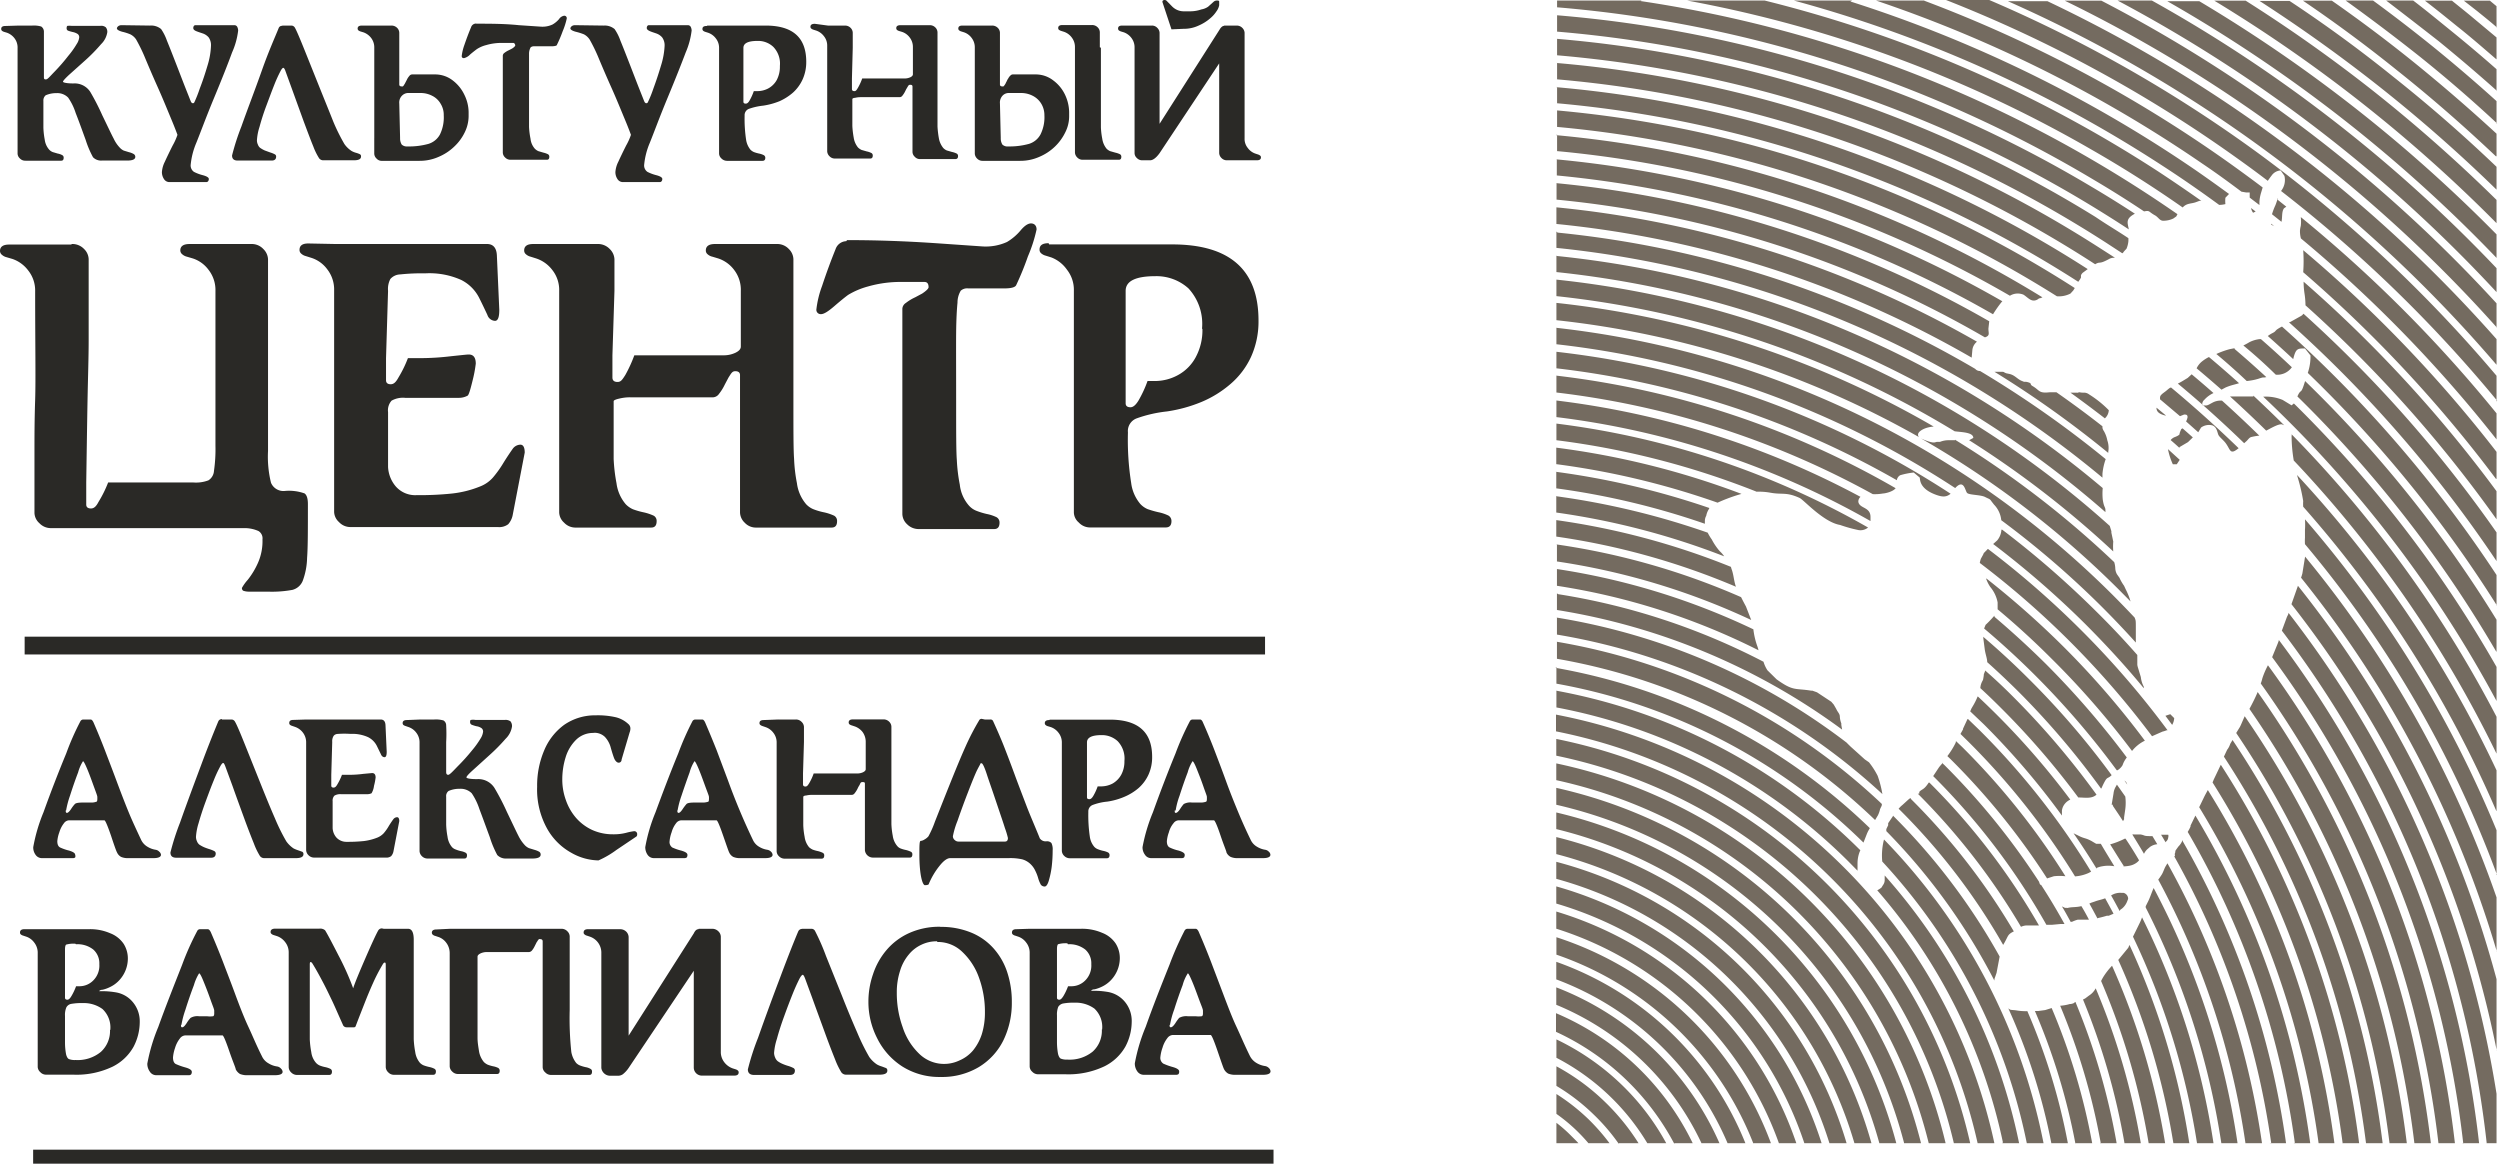 <svg width="275" height="128" fill="none" xmlns="http://www.w3.org/2000/svg"><path d="M7.925 26.84a1.777 1.777 0 011.323.549c.305.291.486.689.505 1.11v8.898c0 1.91-.074 4.041-.119 6.35-.044 2.31-.089 5.419-.148 9.327v2.428c0 .282.178.43.52.43s.58-.237.833-.726c.417-.677.77-1.39 1.055-2.132h9.397a3.85 3.85 0 001.636-.236 1.32 1.32 0 00.61-1.037c.132-.921.186-1.852.163-2.783V31.993a3.602 3.602 0 00-.759-2.31 3.48 3.48 0 00-1.74-1.258l-.653-.192a1.177 1.177 0 01-.506-.267.55.55 0 01-.208-.415c0-.473.342-.71 1.026-.71h6.824a1.732 1.732 0 011.279.548c.311.294.498.697.52 1.125V49.61a11.998 11.998 0 00.327 3.494 1.482 1.482 0 001.487.903 5.104 5.104 0 012.2.267c.253.177.372.577.372 1.17 0 2.812 0 4.781-.089 5.92a7.684 7.684 0 01-.476 2.518 1.674 1.674 0 01-1.145 1.006c-.887.162-1.79.226-2.69.193h-2.082a1.866 1.866 0 01-.64-.104.342.342 0 01-.133-.31c.18-.32.394-.617.64-.889a8.535 8.535 0 001.129-1.88 5.9 5.9 0 00.49-2.561.945.945 0 00-.43-.918 3.762 3.762 0 00-1.621-.326H5.635a1.731 1.731 0 01-1.308-.548 1.57 1.57 0 01-.536-1.11v-6.78c0-1.525 0-3.406.075-5.656.074-2.25 0-6.247 0-11.947a3.528 3.528 0 00-.759-2.295 3.641 3.641 0 00-1.74-1.273l-.653-.192a1.177 1.177 0 01-.506-.267.548.548 0 01-.208-.414c0-.474.342-.71 1.011-.71h6.795l.119-.06zm28.933 0h16.711c.67 0 1.041.415 1.086 1.23l.267 6.01c0 .815-.148 1.214-.475 1.214a.924.924 0 01-.833-.651c-.208-.444-.505-1.08-.907-1.88a4.45 4.45 0 00-1.977-1.97 8.52 8.52 0 00-3.94-.725 22.946 22.946 0 00-2.78.119 1.49 1.49 0 00-1.071.503 2.359 2.359 0 00-.253 1.303l-.223 7.402v2.428c0 .296.178.444.52.444s.58-.252.848-.74c.411-.678.76-1.391 1.04-2.132h1.398a28.485 28.485 0 003.316-.207c1.13-.119 1.799-.193 1.977-.193.52 0 .773.34.773 1.007a14.13 14.13 0 01-.356 1.88c-.253 1.051-.432 1.6-.55 1.644a1.97 1.97 0 01-.997.236H44.56a2.536 2.536 0 00-1.486.311 1.583 1.583 0 00-.387 1.259v6.04c.04.777.332 1.52.833 2.117a2.839 2.839 0 002.304.977 34.715 34.715 0 003.896-.178 11.549 11.549 0 003.107-.784 3.628 3.628 0 001.398-.977c.443-.523.841-1.083 1.19-1.673.415-.666.742-1.14.98-1.48a1.068 1.068 0 01.848-.46c.312 0 .476.296.476.874l-1.309 6.795c-.063.4-.238.775-.505 1.08a1.626 1.626 0 01-1.145.312H38.583a1.7 1.7 0 01-1.294-.548 1.57 1.57 0 01-.535-1.11V31.933a3.602 3.602 0 00-.758-2.31 3.479 3.479 0 00-1.74-1.258l-.61-.193a1.177 1.177 0 01-.505-.266.519.519 0 01-.194-.415c0-.474.313-.71.967-.71l2.944.059zm24.948 0h3.94a1.777 1.777 0 011.324.549c.311.294.498.697.52 1.125v3.479l-.223 7.091v2.443c0 .326.193.488.565.488.372 0 .52-.251.847-.755.39-.698.722-1.425.997-2.176h9.842c.442.002.879-.094 1.279-.281.401-.193.594-.415.594-.681v-6.13a3.587 3.587 0 00-.743-2.309 3.583 3.583 0 00-1.754-1.258l-.64-.192a1.147 1.147 0 01-.52-.267.52.52 0 01-.193-.415c0-.473.342-.71 1.01-.71h6.825a1.733 1.733 0 011.294.548c.305.291.486.689.505 1.11v15.634c0 3.242 0 5.359.075 6.35.034.896.139 1.787.312 2.665a4.43 4.43 0 001.01 2.31c.228.245.507.438.819.563.38.147.773.261 1.174.34.38.083.748.208 1.1.37a.653.653 0 01.313.592c0 .474-.194.71-.595.71H83.2a1.67 1.67 0 01-1.278-.532 1.613 1.613 0 01-.52-1.125V41.26c0-.28-.18-.429-.521-.429-.342 0-.446.237-.744.696 0 0-.163.31-.4.755a5.27 5.27 0 01-.64 1.036.861.861 0 01-.625.385H69.33a5.025 5.025 0 00-1.233.148c-.402.089-.595.193-.595.282v6.35c.04.895.144 1.786.312 2.665a4.433 4.433 0 001.011 2.31c.227.239.5.43.803.563.387.143.785.257 1.19.34.378.083.747.208 1.1.37a.653.653 0 01.312.592c0 .474-.194.71-.595.71h-8.296a1.7 1.7 0 01-1.294-.547 1.57 1.57 0 01-.535-1.11V31.993a3.528 3.528 0 00-.758-2.295 3.657 3.657 0 00-1.784-1.273l-.61-.192a1.177 1.177 0 01-.506-.267.52.52 0 01-.193-.415c0-.473.327-.71.996-.71h3.152zm31.372-.428c3.181 0 6.438.113 9.768.34l5.115.355a5.672 5.672 0 002.706-.488 5.819 5.819 0 001.486-1.259c.432-.518.818-.784 1.16-.784.342 0 .61.222.61.666a16.124 16.124 0 01-.952 2.96 32.039 32.039 0 01-1.279 3.14c-.104.266-.564.384-1.353.384h-3.925a1.057 1.057 0 00-.832.252c-.237.399-.36.854-.357 1.318-.074.725-.134 1.82-.149 3.286-.015 1.466 0 4.042 0 7.713 0 3.242 0 5.345.075 6.307.042.91.151 1.815.327 2.71.09.854.443 1.661 1.011 2.309.22.246.495.439.803.562.376.148.764.267 1.159.356a4.39 4.39 0 011.071.355.666.666 0 01.327.592c0 .474-.193.71-.58.71h-8.281a1.775 1.775 0 01-1.309-.532 1.584 1.584 0 01-.52-1.125V33.947a.812.812 0 01.386-.622 5.208 5.208 0 011.026-.622l.773-.414c.461-.311.699-.548.699-.696 0-.385-.149-.577-.446-.577h-2.394a12.98 12.98 0 00-3.85.503 8.449 8.449 0 00-2.156.918c-.387.281-.907.71-1.561 1.273-.655.563-1.115.844-1.413.844a.478.478 0 01-.5-.322.473.473 0 01-.02-.211c.104-.876.313-1.736.624-2.561a66.3 66.3 0 011.487-4.057 1.288 1.288 0 011.175-.873l.089-.119zm22.227.473h13.53c6.334 0 9.501 2.788 9.501 8.365a9.425 9.425 0 01-.833 4.027 8.742 8.742 0 01-2.245 2.96 11.889 11.889 0 01-3.211 1.984c-1.211.499-2.48.847-3.777 1.037-1.131.12-2.244.373-3.315.755a1.483 1.483 0 00-.982 1.554 30.328 30.328 0 00.357 5.567 4.43 4.43 0 001.011 2.31c.225.241.499.433.803.562.39.136.787.25 1.19.34.381.077.75.2 1.1.37a.692.692 0 01.327.607c0 .46-.208.696-.625.696h-8.281a1.687 1.687 0 01-1.294-.548 1.49 1.49 0 01-.535-1.11V31.963a3.583 3.583 0 00-.758-2.294 3.74 3.74 0 00-1.71-1.348l-.609-.192a1.238 1.238 0 01-.506-.252.511.511 0 01-.193-.43c0-.473.327-.695.996-.695l.059.133zm16.816 9.283a5.742 5.742 0 00-1.487-4.441 5.245 5.245 0 00-3.627-1.348c-2.186 0-3.286.533-3.286 1.614v12.362c0 .296.178.444.535.444.282 0 .565-.237.862-.71.403-.694.742-1.422 1.011-2.177h.744a5.298 5.298 0 002.602-.652 4.835 4.835 0 001.947-1.954 6.244 6.244 0 00.744-3.138h-.045zM2.066 2.813h1.487c.33-.023.662.012.98.104a.682.682 0 01.298.547V8.44c0 .192 0 .296.208.296.209 0 .417-.296.997-.888A20.47 20.47 0 007.522 6.13c.338-.398.642-.824.907-1.273.15-.216.247-.465.283-.725a.428.428 0 00-.179-.4 1.58 1.58 0 00-.52-.207 4.22 4.22 0 01-.52-.148.267.267 0 01-.164-.267c0-.148.03-.237.09-.266.148-.015.297-.015.445 0h3.182a.776.776 0 01.595.163.782.782 0 01.163.533 2.32 2.32 0 01-.684 1.317c-.54.63-1.12 1.223-1.74 1.777L7.613 8.217c-.446.414-.684.68-.684.77 0 .088.386.192 1.144.192a2.044 2.044 0 011.859.933c.489.833.93 1.693 1.323 2.576.625 1.288 1.026 2.146 1.25 2.56.177.384.418.734.713 1.037.115.118.251.213.401.282l.58.177c.183.042.359.112.52.207a.357.357 0 01.164.296c0 .282-.297.415-.907.415h-2.78a1.224 1.224 0 01-.967-.37 10.58 10.58 0 01-.803-1.895c-.401-1.096-.758-2.102-1.1-2.961a6.252 6.252 0 00-.832-1.703 1.666 1.666 0 00-1.294-.488 2.865 2.865 0 00-1.174.237.74.74 0 00-.253.622v2.96a8.9 8.9 0 00.148 1.303c.05.406.22.788.491 1.096.108.116.24.207.387.266l.55.163c.177.03.348.09.505.178a.297.297 0 01.149.281c0 .222-.09.326-.268.326h-3.94a.792.792 0 01-.61-.252.74.74 0 01-.252-.533V5.3a1.668 1.668 0 00-.342-1.095 1.813 1.813 0 00-.833-.607l-.297-.09a.715.715 0 01-.238-.118.267.267 0 01-.09-.207c0-.222.15-.326.477-.326l1.457-.044zm14.437 0a1.7 1.7 0 011.219.385c.27.394.484.822.64 1.273.311.755.668 1.673 1.1 2.783.43 1.11.773 2.014 1.07 2.754.297.74.446 1.14.49 1.214.045.074.12.133.179.133.06 0 .134 0 .193-.133.22-.483.414-.977.58-1.48.312-.8.595-1.659.862-2.562a8.39 8.39 0 00.372-2.131 1.475 1.475 0 00-.253-.933 1.487 1.487 0 00-.669-.444c-.267-.09-.505-.163-.713-.252-.209-.089-.313-.192-.313-.34 0-.148.075-.311.238-.311h4.282a.358.358 0 01.313.177c.065.129.101.27.104.415a8.264 8.264 0 01-.67 2.413c-.43 1.184-1.085 2.842-1.977 4.99-.892 2.146-1.487 3.79-1.948 4.929a8.208 8.208 0 00-.624 2.398.857.857 0 00.357.815c.316.161.65.285.996.37.416.118.64.251.64.414 0 .163-.09.34-.268.34h-4.06a.701.701 0 01-.609-.34 1.373 1.373 0 01-.223-.77 2.95 2.95 0 01.312-1.11c.223-.488.506-1.08.863-1.791.216-.377.395-.774.535-1.185 0 0-.223-.636-.67-1.702-.445-1.066-.921-2.25-1.486-3.509a134.12 134.12 0 01-1.487-3.45 18.526 18.526 0 00-.907-1.835c-.16-.24-.38-.435-.64-.563a5.578 5.578 0 00-.876-.28c-.387-.105-.595-.238-.595-.371s.178-.355.506-.355l3.137.044zm14.54 0h1.041a.462.462 0 01.357.237c.164.281.52 1.11 1.085 2.517l1.65 4.115c.536 1.333 1.042 2.576 1.488 3.701a20.88 20.88 0 001.219 2.458c.207.298.47.554.773.755.153.091.318.161.49.207.154.041.303.096.447.163a.252.252 0 01.119.252c0 .281-.253.414-.788.414h-3.405a.566.566 0 01-.416-.222 6.916 6.916 0 01-.64-1.302c-.282-.681-.624-1.6-1.056-2.754l-1.233-3.405-.759-2.088c-.089-.266-.178-.4-.252-.4-.075 0-.194.134-.328.4-.249.482-.472.976-.669 1.48-.267.667-.565 1.481-.877 2.31a25.246 25.246 0 00-.743 2.31c-.158.48-.253.977-.283 1.48 0 .159.036.316.104.46a.83.83 0 00.238.355c.164.115.338.214.52.296l.61.222c.175.051.345.12.506.207a.267.267 0 01.134.237c0 .296-.164.444-.491.444h-3.732c-.416 0-.625-.178-.625-.563a25.788 25.788 0 011.026-3.183c.684-1.939 1.487-3.997 2.26-6.188.774-2.19 1.487-3.745 1.844-4.648a.385.385 0 01.387-.237v-.03zM41.17 15.205v-9.95a1.697 1.697 0 00-.357-1.095 1.843 1.843 0 00-.848-.607l-.297-.089a.893.893 0 01-.238-.118.266.266 0 01-.09-.207c0-.222.164-.326.477-.326h3.226a.866.866 0 01.64.252c.145.14.23.331.237.533v5.7c0 .133.09.207.253.207.044.011.09.011.134 0a.355.355 0 00.119-.134l.104-.162.223-.43c.068-.15.158-.29.267-.414a.4.4 0 01.298-.178h2.498a3.16 3.16 0 011.992.666 4.283 4.283 0 011.293 1.614c.282.577.434 1.209.447 1.85v.504a4.101 4.101 0 01-.417 1.717 5.303 5.303 0 01-1.16 1.584 5.625 5.625 0 01-1.74 1.14c-.66.29-1.374.436-2.095.43H42.03a.746.746 0 01-.61-.252.755.755 0 01-.252-.533v-1.703zm3.687-4.975a.969.969 0 00-.61.267 1.066 1.066 0 00-.327.888l.09 3.805c-.011.249.05.496.178.71a.802.802 0 00.624.208 7.954 7.954 0 002.32-.282 2.154 2.154 0 001.264-1.036 4.277 4.277 0 00.416-2.102 2.302 2.302 0 00-.342-1.274 2.181 2.181 0 00-.922-.873 2.746 2.746 0 00-1.308-.31h-1.383zm7.553-7.624c1.487 0 3.063 0 4.654.163l2.423.163c.445.033.89-.049 1.294-.237a2.73 2.73 0 00.713-.593.831.831 0 01.55-.37.269.269 0 01.29.188c.013.04.015.082.008.123a7.701 7.701 0 01-.446 1.392c-.18.505-.39.999-.625 1.48 0 .119-.253.178-.64.178h-1.873a.552.552 0 00-.386.118 1.476 1.476 0 00-.178.637v8.112c.021.439.076.874.163 1.304.041.405.207.788.476 1.095.111.112.242.202.386.267l.55.162c.176.038.346.098.506.178a.296.296 0 01.149.281c0 .223-.09.326-.268.326h-3.97a.805.805 0 01-.624-.252.755.755 0 01-.253-.533V6.115a.398.398 0 01.178-.297c.151-.118.316-.217.491-.296l.372-.192c.223-.148.327-.267.327-.34 0-.075-.074-.267-.208-.267h-1.16a5.972 5.972 0 00-1.829.237c-.364.09-.71.24-1.026.444-.178.133-.43.326-.743.592-.18.195-.412.333-.669.4-.163 0-.253-.074-.253-.237.052-.42.152-.832.298-1.229.208-.607.446-1.258.728-1.924a.578.578 0 01.55-.415l.045.015zm13.976.207a1.7 1.7 0 011.219.385c.27.394.484.822.64 1.273.311.755.668 1.673 1.1 2.783.43 1.11.773 2.014 1.07 2.754.297.74.446 1.14.49 1.214.045.074.12.133.18.133.058 0 .133 0 .192-.133.229-.48.427-.975.595-1.48.297-.8.58-1.659.848-2.562a8.538 8.538 0 00.386-2.131 1.476 1.476 0 00-.267-.933 1.487 1.487 0 00-.67-.444c-.252-.09-.505-.163-.698-.252-.194-.089-.328-.192-.328-.34 0-.148.075-.311.238-.311h4.282a.358.358 0 01.313.177.95.95 0 01.104.415c-.1.832-.32 1.645-.654 2.413-.447 1.184-1.1 2.842-1.993 4.99-.892 2.146-1.487 3.79-1.948 4.929a8.205 8.205 0 00-.624 2.398.856.856 0 00.357.815c.316.161.65.285.996.37.431.118.64.251.64.414 0 .163-.09.34-.268.34h-4.06a.702.702 0 01-.609-.34 1.373 1.373 0 01-.223-.77 2.95 2.95 0 01.312-1.11c.223-.488.506-1.08.863-1.791.216-.377.395-.774.535-1.185 0 0-.223-.636-.67-1.702-.445-1.066-.92-2.25-1.486-3.509a134.12 134.12 0 01-1.487-3.45c-.268-.627-.57-1.24-.907-1.835a1.722 1.722 0 00-.624-.563 6.485 6.485 0 00-.892-.28c-.387-.105-.595-.238-.595-.371s.178-.355.506-.355l3.137.044zm11.418 0h6.423c2.974 0 4.46 1.318 4.46 3.982a4.617 4.617 0 01-.386 1.91 4.44 4.44 0 01-1.07 1.48 5.95 5.95 0 01-1.487.948 7.845 7.845 0 01-1.8.489 6.8 6.8 0 00-1.575.355.742.742 0 00-.461.74c-.022.887.033 1.773.163 2.65.057.401.222.78.476 1.096a1.2 1.2 0 00.387.266c.184.069.373.123.565.163a2 2 0 01.52.178.326.326 0 01.164.296c0 .207-.104.326-.298.326h-3.91a.866.866 0 01-.624-.267.757.757 0 01-.253-.533V5.3a1.653 1.653 0 00-.372-1.095 1.769 1.769 0 00-.847-.607l-.283-.09a.716.716 0 01-.238-.118.25.25 0 01-.089-.207c0-.222.149-.326.476-.326l.06-.044zm7.984 4.441a2.653 2.653 0 00-.728-2.102 2.43 2.43 0 00-1.725-.651c-1.04 0-1.56.251-1.56.77v5.921c0 .134.088.208.252.208.163 0 .282-.104.416-.326a5.88 5.88 0 00.476-1.051h.357a2.55 2.55 0 001.234-.296c.395-.216.72-.54.936-.933a3.12 3.12 0 00.343-1.48v-.06zm5.279-4.44h1.873a.85.85 0 01.625.25c.145.141.23.332.237.534v1.658l-.089 3.375v1.155c0 .163.09.237.268.237.178 0 .238-.119.386-.355.19-.33.35-.677.476-1.037h4.683c.21 0 .419-.046.61-.133.193-.089.283-.207.283-.326v-2.96a1.701 1.701 0 00-.357-1.096 1.74 1.74 0 00-.833-.607l-.297-.089a.804.804 0 01-.253-.118.266.266 0 01-.09-.208c0-.222.164-.325.477-.325h3.211a.856.856 0 01.61.251c.145.141.23.332.238.533v10.363c.023.428.072.853.148 1.274.065.401.235.779.491 1.095.11.113.241.204.387.267l.565.163c.18.037.354.097.52.177.049.028.089.07.115.12.027.05.038.105.034.162 0 .221-.105.325-.298.325h-3.851a.747.747 0 01-.609-.252.75.75 0 01-.253-.532V9.533c0-.148-.074-.207-.253-.207-.178 0-.208.104-.342.326-.134.222-.089.148-.193.355-.084.18-.188.349-.312.503a.384.384 0 01-.298.178h-4.341a2.6 2.6 0 00-.58.074c-.193 0-.297.089-.297.133v2.961c.022.427.072.853.148 1.273.057.402.221.78.476 1.096.114.109.245.199.387.267l.565.162c.18.036.356.095.52.178a.297.297 0 01.149.281c0 .222-.09.326-.283.326h-3.85a.807.807 0 01-.625-.252.813.813 0 01-.253-.533V5.062a1.639 1.639 0 00-.371-1.095 1.769 1.769 0 00-.848-.607l-.282-.089a.716.716 0 01-.238-.118.238.238 0 01-.104-.208c0-.222.163-.325.49-.325l1.428.192zM121.1 5.256v8.734c.015.428.065.854.149 1.274.056.4.221.78.475 1.095.112.112.243.202.387.267l.565.162c.18.038.355.098.52.178a.295.295 0 01.149.281c0 .223-.089.326-.282.326h-3.94a.8.8 0 01-.625-.252.816.816 0 01-.253-.533V5.197a1.714 1.714 0 00-.371-1.096 1.769 1.769 0 00-.848-.607l-.282-.089a.987.987 0 01-.253-.118.26.26 0 01-.089-.207c0-.222.163-.326.476-.326h3.241a.847.847 0 01.624.252c.145.14.23.331.238.533v1.658l.119.059zm-13.872 9.948V5.256a1.696 1.696 0 00-.357-1.096 1.734 1.734 0 00-.832-.607l-.283-.089a.602.602 0 01-.238-.118.24.24 0 01-.104-.207c0-.222.149-.326.461-.326h3.241a.864.864 0 01.64.252c.145.14.23.331.238.533v5.7c0 .133.089.207.252.207a.27.27 0 00.134 0l.119-.134.104-.162a2.22 2.22 0 01.134-.267c.046-.115.105-.225.178-.326.06-.117.14-.222.238-.31a.36.36 0 01.238-.119h2.498a3.134 3.134 0 011.978.666c.565.42 1.015.975 1.308 1.614.27.58.417 1.21.431 1.85v.504a3.884 3.884 0 01-.416 1.717 5.518 5.518 0 01-1.145 1.584 5.634 5.634 0 01-1.74 1.14c-.66.29-1.375.436-2.096.43h-4.104a.808.808 0 01-.624-.252.816.816 0 01-.253-.533v-1.703zm3.687-4.974a.936.936 0 00-.609.267 1.112 1.112 0 00-.312.888l.089 3.805c-.011.249.051.496.178.71a.788.788 0 00.625.208 7.98 7.98 0 002.304-.282 2.153 2.153 0 001.264-1.036c.322-.653.47-1.376.431-2.102a2.428 2.428 0 00-.342-1.274 2.314 2.314 0 00-.936-.873 2.779 2.779 0 00-1.324-.31h-1.368zm17.946-7.002L127.88.267a.282.282 0 010-.163.265.265 0 01.223-.104.313.313 0 01.253.119l.579.592a1.795 1.795 0 001.353.533h.699a3.705 3.705 0 001.16-.207c.266-.044.52-.145.743-.297l.61-.547a.55.55 0 01.327-.134c.193 0 .283 0 .283.134v.385a1.631 1.631 0 01-.298.666 3.375 3.375 0 01-.669.755c-.377.33-.803.6-1.264.8a3.819 3.819 0 01-1.68.37l-1.338.059zm5.769-.415h1.398a.85.85 0 01.624.252c.148.14.238.33.253.533v11.607c-.02.391.107.776.357 1.08.203.281.489.493.817.607l.313.104c.08.027.155.067.223.118a.245.245 0 01.089.192c0 .223-.149.326-.461.326h-3.256a.806.806 0 01-.625-.251.81.81 0 01-.252-.533V6.973l-6.557 9.875c-.387.533-.744.784-1.041.784h-.847a.793.793 0 01-.61-.251.728.728 0 01-.253-.533V5.256a1.696 1.696 0 00-.357-1.096 1.812 1.812 0 00-.832-.607l-.298-.089a.908.908 0 01-.238-.118.262.262 0 01-.067-.094.261.261 0 01-.022-.113c0-.222.149-.326.461-.326h3.241a.792.792 0 01.61.252c.148.14.238.33.253.533V13.62l6.601-10.363c.164-.281.342-.414.506-.414l-.03-.03zm-5.412 86.34c0 .178 0 .266.119.266.118 0 .282-.133.475-.429.118-.193.253-.377.402-.548.277-.148.595-.205.907-.162h.892c.201.01.402-.014.594-.075.105 0 .149-.118.149-.266a2.924 2.924 0 000-.296c0-.104-.163-.489-.401-1.184-.238-.696-.491-1.318-.714-1.88-.223-.563-.387-.844-.461-.844-.24.38-.42.794-.535 1.228-.312.815-.61 1.673-.892 2.562a8.419 8.419 0 00-.431 1.628h-.104zm1.903-10.008h.892c.104 0 .223.104.312.326a62.37 62.37 0 011.264 3.05c.297.784.728 1.894 1.249 3.33.52 1.437.996 2.591 1.368 3.494a56.72 56.72 0 001.382 3.065c.151.312.395.57.699.74.273.167.576.277.892.326a.687.687 0 01.402.222.458.458 0 01.163.326c0 .236-.268.37-.803.37h-2.78a1.836 1.836 0 01-.788-.134 1.054 1.054 0 01-.461-.488c0-.133-.282-.755-.654-1.865-.372-1.11-.625-1.673-.729-1.673h-3.851a.727.727 0 00-.594.325 2.54 2.54 0 00-.506.992 3.728 3.728 0 00-.223.977c0 .356.104.593.312.696.314.15.643.264.982.34.446.134.669.282.669.46a.476.476 0 01-.075.296.416.416 0 01-.267.074h-3.345a.802.802 0 01-.684-.37 1.356 1.356 0 01-.268-.844c.246-1.315.63-2.6 1.145-3.835a159.731 159.731 0 012.483-6.47 29.876 29.876 0 011.591-3.567.35.35 0 01.282-.163h-.059zm-7.434 4.56a2.76 2.76 0 00-.744-2.176 2.548 2.548 0 00-1.769-.667c-1.071 0-1.606.267-1.606.8v6.04c0 .148.089.207.253.207s.282-.103.431-.34a5.98 5.98 0 00.491-1.066h.357a2.72 2.72 0 001.278-.31c.401-.228.73-.56.952-.963.243-.456.365-.965.357-1.48v-.045zm-8.207-4.545h6.601c3.107 0 4.654 1.362 4.654 4.086a4.621 4.621 0 01-.402 1.969 4.439 4.439 0 01-1.1 1.48 5.956 5.956 0 01-1.576.963c-.59.25-1.209.424-1.844.518a6.246 6.246 0 00-1.62.37.754.754 0 00-.476.755 16.33 16.33 0 00.163 2.724c.052.414.223.805.491 1.125.111.119.249.21.402.267.187.076.381.135.579.177.186.036.366.096.536.178.051.03.094.073.123.125a.319.319 0 01.04.171c0 .222-.104.34-.297.34h-4.059a.868.868 0 01-.639-.266.812.812 0 01-.253-.548V81.721a1.712 1.712 0 00-.372-1.125 1.812 1.812 0 00-.862-.622l-.298-.089a.575.575 0 01-.252-.133.26.26 0 01-.07-.093.263.263 0 01-.02-.114c0-.222.164-.34.491-.34l.06-.045zm-10.051 13.413h5.114c.223 0 .327-.133.327-.4a9.072 9.072 0 00-.327-1.08c-.208-.667-.416-1.259-.594-1.792l-.714-2.117c-.307-.888-.515-1.495-.624-1.821-.298-.948-.521-1.406-.64-1.406s-.104 0-.148.103c-.045.104-.164.296-.342.652-.179.355-.58 1.332-1.011 2.457a86.548 86.548 0 00-1.145 3.124 9.124 9.124 0 00-.506 1.688.535.535 0 00.208.429.583.583 0 00.402.163zm2.899-13.428h.61a.298.298 0 01.297.163c.446.977.847 1.895 1.175 2.724.327.829.728 1.88 1.174 3.094.446 1.214.892 2.369 1.309 3.464.416 1.096.951 2.295 1.486 3.627a.774.774 0 00.729.326.659.659 0 01.55.193c.113.25.159.526.134.8.001.603-.034 1.206-.104 1.805a9.812 9.812 0 01-.327 1.555c-.129.414-.278.621-.446.621a.535.535 0 01-.417-.192 3.43 3.43 0 01-.282-.666 4.469 4.469 0 00-.327-.859 2.375 2.375 0 00-.506-.725 2.17 2.17 0 00-.937-.548 5.965 5.965 0 00-1.486-.133h-6.438c-.337 0-.739.296-1.204.888a8.238 8.238 0 00-1.145 1.94c0 .088-.164.148-.431.148-.268 0-.61-1.126-.61-3.39 0-.933 0-1.481.149-1.481a.898.898 0 00.401-.148c.169-.09.32-.211.446-.356.281-.518.52-1.057.714-1.613.401-1.007.922-2.34 1.576-3.968.654-1.628 1.234-3.05 1.784-4.278.438-.986.935-1.945 1.487-2.872a.31.31 0 01.282-.193l.357.074zm-22.718 0h1.933a.85.85 0 01.639.267c.151.143.242.34.253.547v1.659l-.104 3.464v1.199c0 .148.089.237.267.237.179 0 .268-.133.416-.37.199-.339.363-.696.491-1.066h4.817c.21-.001.418-.047.61-.133.208-.104.297-.208.297-.341v-2.96a1.83 1.83 0 00-.356-1.14 1.89 1.89 0 00-.863-.608l-.312-.104a.804.804 0 01-.253-.118.267.267 0 01-.09-.207c0-.237.164-.34.492-.34h3.345a.866.866 0 01.624.266c.145.14.23.331.238.533v10.703c.015.438.065.874.149 1.303.054.42.23.817.505 1.14a.907.907 0 00.387.267c.188.07.382.124.58.162.184.047.364.111.535.193.049.028.089.07.116.119.026.05.037.106.033.162 0 .237-.089.356-.283.356h-4.059a.894.894 0 01-.877-.815v-7.269c0-.148 0-.222-.253-.222-.252 0-.223.119-.356.356a2.452 2.452 0 00-.194.355 2.63 2.63 0 01-.327.518.4.4 0 01-.297.178h-4.46c-.201.002-.4.027-.595.074-.194 0-.298.088-.298.148v3.094c.014.437.064.873.149 1.303.052.418.222.813.49 1.14.12.108.255.198.402.266.189.07.383.124.58.163.184.046.364.11.535.192a.296.296 0 01.149.282c0 .237-.09.355-.297.355h-4.045a.865.865 0 01-.639-.267.77.77 0 01-.253-.547V81.72a1.712 1.712 0 00-.371-1.125 1.784 1.784 0 00-.878-.622l-.297-.103a.716.716 0 01-.238-.119.237.237 0 01-.104-.207c0-.237.164-.34.49-.34l1.577-.06zM74.503 89.153c0 .178.045.266.134.266.12 0 .268-.133.461-.429.127-.191.266-.374.416-.548.12-.118.417-.162.892-.162h.833a1.8 1.8 0 00.61-.075c.089 0 .133-.088.133-.266.01-.098.01-.198 0-.296 0-.104-.163-.489-.416-1.184-.253-.696-.476-1.318-.713-1.88-.238-.563-.387-.844-.462-.844-.24.38-.42.794-.535 1.228a101.09 101.09 0 00-.892 2.562 9.939 9.939 0 00-.43 1.628h-.03zm1.903-10.008h.833c.119 0 .223.104.327.326a117.96 117.96 0 011.264 3.05l1.249 3.33a71.5 71.5 0 002.75 6.559c.146.311.385.57.684.74.273.167.576.277.892.326a.759.759 0 01.417.222c.092.085.15.201.163.326 0 .236-.267.37-.817.37H81.46a1.864 1.864 0 01-.802-.134 1.038 1.038 0 01-.446-.488c-.075-.133-.283-.755-.67-1.865-.386-1.11-.624-1.673-.728-1.673h-3.836a.746.746 0 00-.61.325 2.777 2.777 0 00-.49.992 3.732 3.732 0 00-.223.977.723.723 0 00.297.696c.316.144.644.259.981.34.461.134.684.282.684.46a.472.472 0 01-.074.296.448.448 0 01-.267.074h-3.36a.836.836 0 01-.685-.37 1.476 1.476 0 01-.252-.844c.237-1.315.616-2.6 1.13-3.835.773-2.102 1.59-4.263 2.497-6.47a31.56 31.56 0 011.576-3.567.386.386 0 01.283-.163h-.06zm-11.091 1.48a2.657 2.657 0 00-1.933.74 4.557 4.557 0 00-1.16 1.925 8.233 8.233 0 00-.371 2.443 6.63 6.63 0 00.401 2.295c.245.71.623 1.37 1.115 1.94a5.32 5.32 0 001.784 1.332c.72.32 1.502.481 2.29.473.501.01 1.002-.05 1.487-.177.264-.072.532-.126.803-.163a.313.313 0 01.357.34.31.31 0 01-.075.237l-2.2 1.48c-.614.458-1.278.845-1.978 1.155a6.204 6.204 0 01-2.973-.829 6.856 6.856 0 01-2.662-2.635 8.853 8.853 0 01-1.115-4.634 9.883 9.883 0 01.773-3.997 6.592 6.592 0 012.216-2.828 5.964 5.964 0 013.449-1.036 8.85 8.85 0 012.26.222c.494.13.949.38 1.323.726a.636.636 0 01.238.473 1.2 1.2 0 01-.09.474l-.876 2.961c0 .237-.164.355-.327.355-.164 0-.387-.177-.52-.547-.135-.37-.254-.77-.373-1.2a2.75 2.75 0 00-.624-1.095 1.636 1.636 0 00-1.249-.444l.03.014zm-19.031-1.48h1.487c.34-.023.682.012 1.01.104a.637.637 0 01.298.562 15.94 15.94 0 010 1.821v3.302c0 .192.074.296.223.296.149 0 .431-.296 1.026-.918a21.684 21.684 0 001.59-1.762c.348-.408.661-.844.938-1.303.148-.222.244-.475.282-.74a.457.457 0 00-.178-.414 1.298 1.298 0 00-.55-.208 3.71 3.71 0 01-.52-.163.298.298 0 01-.18-.28c0-.149 0-.223.105-.252.152-.027.308-.027.46 0h3.272a.91.91 0 01.61.162c.12.162.177.362.163.563a2.38 2.38 0 01-.7 1.347 20.273 20.273 0 01-1.798 1.821l-1.814 1.643c-.46.415-.699.681-.699.785 0 .104.387.193 1.175.193a2.104 2.104 0 011.903.962 26.24 26.24 0 011.368 2.635c.64 1.332 1.055 2.22 1.278 2.65.188.385.434.74.729 1.051.125.124.27.224.431.296l.58.178c.192.05.377.124.55.222a.355.355 0 01.149.31c0 .282-.298.43-.907.43h-2.87a1.298 1.298 0 01-.996-.385 11.103 11.103 0 01-.818-1.954c-.416-1.125-.788-2.161-1.144-3.094a6.904 6.904 0 00-.848-1.747 1.725 1.725 0 00-1.323-.489 2.906 2.906 0 00-1.22.237.696.696 0 00-.267.637v3.08c.017.442.066.882.149 1.317.05.419.22.815.49 1.14a.998.998 0 00.417.266c.183.075.372.134.565.178.181.031.357.091.52.178a.297.297 0 01.149.28c0 .238-.09.356-.283.356h-4.044a.865.865 0 01-.64-.266.843.843 0 01-.252-.548V81.721a1.727 1.727 0 00-.372-1.14 1.768 1.768 0 00-.847-.608l-.297-.103a.806.806 0 01-.253-.119.268.268 0 01-.09-.207c0-.237.164-.34.491-.34l1.502-.06zm-12.578 0h8.162c.327 0 .506.193.535.592l.134 2.961c0 .385-.074.592-.238.592-.163 0-.312-.103-.401-.325l-.446-.918a2.166 2.166 0 00-.967-.962 4.193 4.193 0 00-1.932-.356 9.667 9.667 0 00-1.353 0c-.268 0-.447.119-.52.252a1.092 1.092 0 00-.135.637l-.104 3.612v1.199c0 .133.09.207.253.207.164 0 .282-.118.416-.355.201-.334.37-.686.506-1.051h.728c.542.002 1.084-.033 1.62-.104l.967-.089c.253 0 .387.163.387.489a6.4 6.4 0 01-.178.918 2.125 2.125 0 01-.268.814 1.103 1.103 0 01-.49.104h-2.87a1.223 1.223 0 00-.729.163.782.782 0 00-.193.606v2.961a1.7 1.7 0 00.416 1.037 1.487 1.487 0 001.13.473 16.73 16.73 0 001.903-.088 5.968 5.968 0 001.487-.385c.26-.108.493-.27.684-.474a5.02 5.02 0 00.58-.83c.193-.31.357-.547.476-.71a.536.536 0 01.416-.222c.149 0 .238.148.238.43l-.64 3.33c-.037.192-.124.37-.252.519a.805.805 0 01-.565.163h-7.895a.865.865 0 01-.64-.267.842.842 0 01-.252-.548V81.706a1.756 1.756 0 00-.372-1.14 1.844 1.844 0 00-.847-.607l-.298-.103a.803.803 0 01-.252-.119.266.266 0 01-.09-.207c0-.237.149-.34.461-.34l1.428-.045zm-9.293 0h1.07a.447.447 0 01.372.252c.169.276.54 1.135 1.115 2.576l1.695 4.234c.55 1.377 1.07 2.65 1.576 3.805.36.87.777 1.716 1.25 2.531.217.308.489.574.802.785.163.081.332.15.506.207l.46.163a.281.281 0 01.12.266c0 .282-.268.43-.818.43h-3.554a.584.584 0 01-.416-.237 7.531 7.531 0 01-.654-1.347 82.805 82.805 0 01-1.086-2.828c-.43-1.184-.862-2.354-1.263-3.494l-.788-2.147c-.105-.28-.179-.414-.253-.414-.075 0-.194.133-.342.414-.258.48-.486.974-.684 1.48-.283.682-.58 1.481-.907 2.37-.327.888-.58 1.687-.773 2.368a6.338 6.338 0 00-.283 1.48 1.15 1.15 0 00.104.49c.052.142.14.27.253.37.169.115.348.214.535.296.204.085.413.16.625.222.174.055.343.124.505.207a.298.298 0 01.15.252c0 .31-.165.473-.506.473h-3.836c-.432 0-.64-.192-.64-.577a27.014 27.014 0 011.056-3.287c.699-1.983 1.487-4.1 2.334-6.366a131.184 131.184 0 011.874-4.767.415.415 0 01.401-.251v.044zM7.226 89.153c0 .178.044.266.133.266.104 0 .268-.133.461-.429.122-.195.261-.378.417-.548.119-.118.416-.162.892-.162h.832c.201.012.403-.013.595-.075.104 0 .149-.118.149-.266a2.76 2.76 0 000-.296c0-.104-.149-.489-.402-1.184-.252-.696-.475-1.318-.713-1.88-.238-.563-.387-.844-.461-.844-.24.38-.42.794-.536 1.228-.312.815-.61 1.673-.892 2.562a9.941 9.941 0 00-.43 1.628h-.045zm1.903-10.008h.832c.12 0 .223.104.327.326a77.123 77.123 0 011.25 3.05c.297.784.728 1.894 1.263 3.33.535 1.437.981 2.591 1.353 3.494.372.904.848 1.925 1.383 3.065.155.31.398.566.699.74.272.167.576.277.892.326a.684.684 0 01.401.222c.1.08.164.198.178.326 0 .236-.282.37-.817.37h-2.78a1.835 1.835 0 01-.788-.134 1.038 1.038 0 01-.447-.488c-.079-.128-.302-.75-.669-1.865-.386-1.11-.624-1.673-.728-1.673H7.627a.73.73 0 00-.595.325c-.23.296-.401.633-.505.992a3.732 3.732 0 00-.223.977c0 .356.104.593.312.696.316.144.644.259.981.34.446.134.67.282.67.46a.398.398 0 010 .296.373.373 0 01-.253.074h-3.42a.836.836 0 01-.684-.37 1.358 1.358 0 01-.253-.844 18.55 18.55 0 011.13-3.835 147.28 147.28 0 012.498-6.47 28.68 28.68 0 011.576-3.567.386.386 0 01.283-.163h-.015zm-4.982 23.066h5.635a5.502 5.502 0 012.334.444 3.147 3.147 0 011.487 1.169c.3.48.46 1.034.461 1.599a3.524 3.524 0 01-1.1 2.561 3.295 3.295 0 01-.863.592c-.26.129-.535.229-.817.297-.253 0-.372.118-.372.162h.64c.418.016.836.06 1.248.134.705.13 1.342.502 1.8 1.051.52.616.795 1.401.772 2.206a5.906 5.906 0 01-.684 2.724 5.378 5.378 0 01-2.319 2.191 9.218 9.218 0 01-4.297.873H5.1a.86.86 0 01-.67-.281.808.808 0 01-.282-.577v-12.495a1.803 1.803 0 00-.387-1.185 1.795 1.795 0 00-.892-.651l-.312-.104a.749.749 0 01-.267-.133.266.266 0 01-.09-.207c0-.252.164-.37.491-.37h1.457zm4.148 1.598a3.032 3.032 0 00-.981.089c-.104 0-.164.237-.164.533v5.315c0 .148.09.222.268.222.134 0 .282-.133.431-.385.208-.348.382-.715.52-1.095h.387a2.13 2.13 0 001.487-.622 2.308 2.308 0 00.684-1.806 2.019 2.019 0 00-.67-1.614 2.802 2.802 0 00-1.902-.577l-.06-.06zm3.836 9.49a2.773 2.773 0 00-.862-2.309 3.492 3.492 0 00-2.126-.652 6.744 6.744 0 00-1.309.089.763.763 0 00-.535.385c-.12.296-.17.615-.149.933v2.961c.002.427.042.853.12 1.273.074.281.178.459.312.518.232.085.48.121.728.104a4.01 4.01 0 002.78-.889 3.096 3.096 0 001.011-2.428l.03.015zm9.843-11.088h.877c.119 0 .238.118.342.34a82.812 82.812 0 011.323 3.227c.313.83.773 1.999 1.324 3.494.55 1.496 1.04 2.739 1.486 3.687.446.947.877 2.028 1.487 3.227.152.333.408.608.729.785.284.177.603.293.936.34a.7.7 0 01.431.237.546.546 0 01.179.341c0 .251-.283.384-.863.384h-2.973a2.093 2.093 0 01-.848-.133 1.259 1.259 0 01-.475-.518c0-.148-.298-.799-.7-1.969-.4-1.17-.653-1.762-.757-1.762h-4.045a.798.798 0 00-.639.341c-.244.313-.426.67-.535 1.051a4.167 4.167 0 00-.223 1.036c0 .37.104.622.312.726.337.15.685.274 1.04.37.477.133.715.296.715.474a.426.426 0 01-.09.31.383.383 0 01-.267.074H17.2a.827.827 0 01-.713-.384 1.48 1.48 0 01-.283-.889 19.73 19.73 0 011.204-4.027c.803-2.235 1.68-4.441 2.617-6.824a29.86 29.86 0 011.68-3.761.34.34 0 01.283-.177h-.015zm-2.067 10.496c0 .192 0 .296.134.296s.282-.148.49-.459c.124-.207.268-.4.432-.577a1.49 1.49 0 01.936-.178h.878c.212.027.427.027.639 0 .104 0 .149-.148.149-.296v-.311c0-.178-.164-.518-.417-1.243a44.241 44.241 0 00-.758-1.984c-.238-.592-.401-.889-.49-.889a5.132 5.132 0 00-.566 1.288 47.87 47.87 0 00-.936 2.71 10.168 10.168 0 00-.446 1.702l-.045-.059zm22.302-10.541h2.676c.417 0 .625.4.625 1.199v10.956c.022.467.076.932.163 1.391.056.441.236.857.52 1.199.118.122.26.218.417.282.199.073.403.132.61.177.196.038.386.103.565.193a.311.311 0 01.163.311c0 .237-.104.355-.312.355h-4.267a.865.865 0 01-.67-.281.83.83 0 01-.267-.578v-11.147c0-.222 0-.341-.104-.341s-.164.089-.268.267a19.26 19.26 0 00-1.025 1.983 46.606 46.606 0 00-.878 2.088c-.282.725-.639 1.614-1.025 2.635a.194.194 0 01-.208.148h-.818a.434.434 0 01-.357-.207l-.535-1.199c-.268-.607-.506-1.155-.744-1.644-.238-.488-.52-1.095-.892-1.806-.372-.71-.788-1.48-1.22-2.176-.073-.104-.133-.148-.192-.148-.06 0-.09.089-.09.266v8.246c.022.468.077.933.164 1.392.05.438.231.851.52 1.184.116.128.258.229.417.297.197.077.401.136.61.177.195.041.385.105.564.193a.326.326 0 01.164.311c0 .236-.104.355-.313.355h-3.508a.894.894 0 01-.67-.281.824.824 0 01-.267-.578v-12.584a1.815 1.815 0 00-.402-1.184 1.895 1.895 0 00-.906-.651l-.328-.104a.591.591 0 01-.252-.133.24.24 0 01-.104-.208c0-.251.178-.37.52-.37h4.847a.82.82 0 01.624.178c.253.4.744 1.332 1.487 2.783a29.178 29.178 0 011.606 3.598c.193-.607.654-1.718 1.368-3.361.714-1.643 1.174-2.62 1.368-2.961a.474.474 0 01.416-.266l.208.044zm7.33 0h12.192a.898.898 0 01.373.065.892.892 0 01.31.216.81.81 0 01.253.563v8.083a35.393 35.393 0 00.179 4.634c.078.437.262.849.535 1.199.121.124.269.22.431.282.194.073.393.133.595.177.194.03.38.096.55.193a.306.306 0 01.164.311c0 .236-.09.355-.298.355h-4.177a.874.874 0 01-.67-.281.783.783 0 01-.282-.578v-13.842c0-.148-.09-.237-.268-.237a.268.268 0 00-.148 0l-.12.148a.926.926 0 01-.118.178l-.238.474a2.284 2.284 0 01-.283.444.469.469 0 01-.342.177H53.51a1.641 1.641 0 00-.654.148c-.208.104-.327.222-.327.356v8.927c0 .518.089.992.163 1.48.071.435.256.843.535 1.185.125.123.271.223.431.296.199.075.402.135.61.177a2.2 2.2 0 01.535.178.35.35 0 01.164.311c0 .237-.104.355-.297.355h-4.282a.878.878 0 01-.655-.281.83.83 0 01-.267-.563v-12.421a1.888 1.888 0 00-.387-1.184 1.772 1.772 0 00-.892-.637l-.312-.103a.657.657 0 01-.268-.133.306.306 0 01-.104-.222c0-.237.179-.356.506-.356l1.531-.074zm27.313 0h1.486a.94.94 0 01.684.281c.16.152.256.358.268.578v12.643c-.014.427.123.846.386 1.184.232.305.547.536.907.666l.328.104a.691.691 0 01.252.133.253.253 0 01.09.208c0 .236-.164.355-.491.355h-3.524a.895.895 0 01-.843-.521.885.885 0 01-.079-.338v-10.674l-7.166 10.689a3.086 3.086 0 01-.64.696.931.931 0 01-.505.163h-.907a.985.985 0 01-.951-.859v-12.613a1.86 1.86 0 00-1.279-1.836l-.312-.104a.58.58 0 01-.253-.133.24.24 0 01-.104-.207c0-.252.163-.37.49-.37h3.524a.96.96 0 01.684.281.902.902 0 01.253.577v10.852l7.166-11.251c.149-.311.313-.459.52-.459l.016-.045zm11.314 0h1.13a.456.456 0 01.372.267c.453.882.85 1.792 1.19 2.724l1.783 4.441a114.1 114.1 0 001.666 4.012c.379.91.816 1.795 1.308 2.65a3.2 3.2 0 00.848.829c.168.095.348.17.535.222l.475.178a.296.296 0 01.134.281c0 .296-.282.444-.862.444h-3.732a.647.647 0 01-.46-.251 8.205 8.205 0 01-.685-1.407 92.902 92.902 0 01-1.13-2.961c-.446-1.229-.907-2.472-1.338-3.671l-.832-2.265c-.105-.282-.194-.43-.268-.43-.074 0-.208.148-.357.43a21.02 21.02 0 00-.728 1.613 74.09 74.09 0 00-.952 2.502c-.342.933-.61 1.777-.803 2.502a6.567 6.567 0 00-.312 1.555c.007.173.048.344.119.503.056.148.148.28.267.385.17.126.355.23.55.311.218.095.441.174.67.237.184.059.363.134.535.222a.31.31 0 01.149.266c0 .326-.179.489-.536.489h-3.954c-.447 0-.684-.207-.684-.607a26.896 26.896 0 011.115-3.464 300.305 300.305 0 012.453-6.692c.892-2.384 1.561-4.056 1.977-5.034a.46.46 0 01.431-.266l-.074-.015zm15.255-.207a8.596 8.596 0 013.434.637 6.678 6.678 0 012.468 1.761 7.385 7.385 0 011.487 2.635 10.32 10.32 0 01.491 3.257 9.407 9.407 0 01-.922 4.175 7.131 7.131 0 01-2.721 2.961 7.91 7.91 0 01-4.208 1.081 7.605 7.605 0 01-4.222-1.17 7.781 7.781 0 01-2.75-3.109 8.731 8.731 0 01-.952-3.982 9.156 9.156 0 01.505-3.035 7.885 7.885 0 011.487-2.665 7.082 7.082 0 012.483-1.865 8.064 8.064 0 013.42-.696v.015zm-.357 1.584a3.833 3.833 0 00-1.695.37 3.902 3.902 0 00-1.398 1.081 4.993 4.993 0 00-.966 1.806 7.62 7.62 0 00-.357 2.413 10.984 10.984 0 00.64 3.76 7.063 7.063 0 001.843 2.961 3.919 3.919 0 004.416.711 4.02 4.02 0 001.487-1.096c.429-.533.757-1.14.966-1.791a8.014 8.014 0 00.342-2.413 10.923 10.923 0 00-.639-3.76 7.176 7.176 0 00-1.844-2.872 3.874 3.874 0 00-2.736-1.096l-.059-.074zm10.199-1.377h5.635a5.536 5.536 0 012.335.444 3.146 3.146 0 011.486 1.17c.301.48.46 1.033.461 1.599a3.533 3.533 0 01-1.1 2.561 3.339 3.339 0 01-.862.592 3.902 3.902 0 01-.818.296c-.253 0-.372.119-.372.163h.64c.418.015.836.06 1.248.133a3.117 3.117 0 011.8 1.051c.52.617.795 1.401.773 2.206a5.907 5.907 0 01-.684 2.724 5.366 5.366 0 01-2.32 2.191 9.215 9.215 0 01-4.297.874h-2.973a.875.875 0 01-.669-.281.796.796 0 01-.283-.578v-12.45a1.797 1.797 0 00-.386-1.185 1.801 1.801 0 00-.892-.651l-.313-.104a.659.659 0 01-.267-.133.258.258 0 01-.089-.207c0-.252.163-.37.49-.37l1.457-.045zm4.148 1.599a2.978 2.978 0 00-.981.089c-.104 0-.163.237-.163.533v5.359c0 .148.089.222.267.222.134 0 .268-.133.431-.385.208-.348.382-.715.521-1.095h.386a2.129 2.129 0 001.487-.622 2.31 2.31 0 00.684-1.806 2.017 2.017 0 00-.669-1.614 2.802 2.802 0 00-1.903-.577l-.06-.104zm3.822 9.49a2.782 2.782 0 00-.848-2.31 3.503 3.503 0 00-2.141-.651 6.587 6.587 0 00-1.293.089.816.816 0 00-.551.385 2.366 2.366 0 00-.133.932v2.961c.002.427.041.853.119 1.273.074.282.178.459.312.519.233.085.481.12.728.103a4.013 4.013 0 002.781-.888 3.087 3.087 0 00.996-2.428l.03.015zm9.411-11.089h.877c.119 0 .238.119.342.341a81.652 81.652 0 011.323 3.227c.313.829.759 1.999 1.324 3.494.565 1.495 1.04 2.739 1.486 3.686.447.948.893 2.028 1.487 3.228.161.326.414.599.729.784.291.176.614.292.951.341a.744.744 0 01.432.237.52.52 0 01.163.34c0 .252-.282.385-.847.385h-2.974a2.04 2.04 0 01-.833-.133 1.167 1.167 0 01-.475-.518c-.075-.148-.298-.8-.699-1.969-.402-1.17-.654-1.762-.758-1.762h-4.134a.797.797 0 00-.624.34 3.1 3.1 0 00-.535 1.052 4.378 4.378 0 00-.238 1.036.747.747 0 00.327.725c.331.151.674.275 1.026.37.475.134.713.296.713.474a.44.44 0 01-.074.311.457.457 0 01-.283.074h-3.538a.853.853 0 01-.405-.104.851.851 0 01-.309-.281 1.475 1.475 0 01-.267-.888c.256-1.381.66-2.731 1.204-4.027.788-2.235 1.665-4.441 2.617-6.825a34.235 34.235 0 011.665-3.76.386.386 0 01.297-.178h.03zm-1.992 10.541c0 .192 0 .296.133.296.134 0 .298-.148.506-.459.125-.202.264-.395.416-.577.292-.156.624-.218.952-.178h.877c.207.026.417.026.625 0 .118 0 .163-.148.163-.296v-.311c0-.178-.163-.518-.431-1.243-.268-.726-.506-1.392-.758-1.984-.253-.592-.402-.889-.476-.889a4.556 4.556 0 00-.565 1.288 48.508 48.508 0 00-.937 2.71 9.474 9.474 0 00-.461 1.702l-.044-.059zM2.71 70.036h136.445v1.954H2.711v-1.954zm.935 56.424h136.443V128H3.645v-1.54z" fill="#2A2926"/><path fill-rule="evenodd" clip-rule="evenodd" d="M171.205 125.753h2.422c-.238-.268-.49-.506-.743-.759a15.578 15.578 0 00-1.679-1.486v2.245zm3.522 0h2.318a22.506 22.506 0 00-2.289-2.617 22.284 22.284 0 00-3.551-2.795v2.185a18.83 18.83 0 013.522 3.227zm3.343 0h2.17a24.336 24.336 0 00-3.611-4.461 23.927 23.927 0 00-5.424-3.999v2.156a22.026 22.026 0 014.131 3.181 21.708 21.708 0 012.734 3.197v-.074zm3.136 0h2.08a26.63 26.63 0 00-4.8-6.334 27.175 27.175 0 00-7.281-5.085v2.022a25.267 25.267 0 0110.001 9.397zm2.972 0h2.021a29.516 29.516 0 00-15.039-14.303v2.051a27.905 27.905 0 0113.018 12.326v-.074zm2.972 0h1.991a32.296 32.296 0 00-17.951-17.143v1.918a30.454 30.454 0 0115.96 15.195v.03zm2.883 0h1.961A35.013 35.013 0 00171.19 105.8v1.933a33.09 33.09 0 0111.268 7.076 33.138 33.138 0 017.575 10.944zm2.838 0h1.932a37.52 37.52 0 00-23.598-22.659v1.918a35.761 35.761 0 0121.681 20.815l-.015-.074zm2.809 0h1.917a40.139 40.139 0 00-26.407-25.484v1.888a38.267 38.267 0 0124.49 23.596zm2.793 0h1.903a42.92 42.92 0 00-11.04-17.8 42.874 42.874 0 00-18.146-10.45v1.889a40.98 40.98 0 0127.283 26.346v.015zm2.764 0h1.888a45.387 45.387 0 00-11.916-19.662 45.345 45.345 0 00-20.019-11.293v1.873a43.628 43.628 0 0130.047 29.082zm2.75 0h1.872a48.047 48.047 0 00-12.792-21.52 48.008 48.008 0 00-21.877-12.156v1.873a46.268 46.268 0 0120.593 11.571 46.312 46.312 0 0112.204 20.232zm2.734 0h1.872a50.71 50.71 0 00-13.665-23.375 50.679 50.679 0 00-23.738-13.007V91.2a48.91 48.91 0 0135.531 34.523v.03zm2.719 0h1.873a53.4 53.4 0 00-14.525-25.233 53.354 53.354 0 00-25.598-13.855v1.858a51.45 51.45 0 0124.312 13.242 51.491 51.491 0 0113.938 23.928v.06zm2.72 0h1.857a55.963 55.963 0 00-15.363-27.099 55.924 55.924 0 00-27.464-14.68v1.843a54.156 54.156 0 0126.183 14.116 54.209 54.209 0 0114.787 25.82zm2.704 0h1.858a58.607 58.607 0 00-16.203-28.962 58.554 58.554 0 00-29.329-15.508v1.843a56.74 56.74 0 0128.084 14.928 56.787 56.787 0 0115.65 27.699h-.06zm2.705 0h1.813a61.217 61.217 0 00-17.034-30.82 61.172 61.172 0 00-31.188-16.327v1.844a59.426 59.426 0 0129.904 15.77 59.478 59.478 0 0116.475 29.533h.03zm2.69 0h1.842a63.457 63.457 0 00-14.786-29.454v.476a.92.92 0 01-.193.595l-.163.267a3.15 3.15 0 01-.461.298 61.865 61.865 0 0113.82 27.714l-.059.104zm2.689 0h1.843a66.209 66.209 0 00-17.55-33.409 6.993 6.993 0 00-.193 2.424 64.51 64.51 0 0115.9 30.985zm2.69 0h1.828a68.613 68.613 0 00-4.458-14.526 6.08 6.08 0 01-1.249-.09c-.624-.074-.594 0-.847-.223a66.796 66.796 0 014.741 14.868l-.015-.029zm2.675 0h1.828a70.708 70.708 0 00-4.458-14.868l-.714.223-.772.104h-.357a69.832 69.832 0 014.458 14.6l.015-.059zm2.675 0h1.842a73.605 73.605 0 00-4.532-15.537c-.134 0 0 .133-.505.223h-.104a4.867 4.867 0 01-1.07.193 72.343 72.343 0 014.458 15.076l-.089.045zm2.675 0h1.827a76.038 76.038 0 00-4.963-17.039 2.094 2.094 0 01-.743.803l-.416.312-.238.119a75.041 75.041 0 014.562 15.79l-.029.015zm2.674 0h1.828a79.294 79.294 0 00-5.84-19.522 7.558 7.558 0 00-.981 1.264l-.119.208-.104.208a77.775 77.775 0 015.231 17.842h-.015zm2.66 0h1.828a81.324 81.324 0 00-6.583-21.812l-.134.313-1.099 1.338a80.177 80.177 0 016.063 20.161h-.075zm2.66 0h1.828a83.83 83.83 0 00-7.861-24.845 4.91 4.91 0 01-.267.64l-.729 1.486a82.524 82.524 0 017.044 22.719h-.015zm2.675 0h1.798a87.05 87.05 0 00-9.228-28.071c-.238.52-.401 1.085-.669 1.59l-.208.417v.134a85.329 85.329 0 018.322 25.93h-.015zm2.66 0h1.828a89.76 89.76 0 00-10.402-30.792l-.223.372c-.149.282-.253.64-.416.892l-.208.312-.164.223a87.754 87.754 0 019.585 28.933v.06zm2.66 0h1.813a91.927 91.927 0 00-11.442-33.35v.15a1.97 1.97 0 01-.401.565l-.298.416c-.074.163 0 .104-.074.312-.074.208 0 .104 0 .253l-.074.119a90.18 90.18 0 0110.655 31.505l-.179.03zm2.645 0h1.828a94.832 94.832 0 00-12.631-36.04l-.535 1.1v.104a4.446 4.446 0 01-.312.595 92.783 92.783 0 0111.784 34.196l-.134.045zm2.66 0h1.828a97.34 97.34 0 00-13.924-38.85c-.134.252-.282.505-.446.847l-.505 1.041a95.82 95.82 0 0113.136 36.962h-.089zm2.66 0h1.888a100.148 100.148 0 00-15.217-41.63l-.773 1.62-.134.327a98.395 98.395 0 0114.311 39.697l-.075-.014zm2.645 0h1.828a102.62 102.62 0 00-16.51-44.351l-.252.416c-.06.189-.145.37-.253.535l-.089.12-.357.758a100.76 100.76 0 0115.633 42.522zm2.66 0h1.828a105.474 105.474 0 00-17.832-46.968c-.238.52-.416.981-.535 1.19l-.401.654a103.476 103.476 0 0116.866 45.124h.074zm2.66 0h1.813a107.985 107.985 0 00-19.051-49.63c-.267.64-.579 1.25-.906 1.859a106.148 106.148 0 0118.144 47.771zm2.646 0h1.812a110.496 110.496 0 00-20.566-52.573 9.186 9.186 0 00-.609 1.412c-.048.202-.108.4-.179.595a108.702 108.702 0 0119.542 50.551v.015zm2.645 0h1.827a113.322 113.322 0 00-22.037-55.368v.104l-.119.312-.609 1.487a111.392 111.392 0 0121.027 53.524l-.089-.059zm2.645 0h1.099v-5.442a115.844 115.844 0 00-22.884-52.9c0 .178-.104.297-.179.476l-.55 1.487a114.056 114.056 0 0122.529 56.334l-.015.045zm1.099-10.14v-7.91a118.682 118.682 0 00-21.844-43.266l-.713 2.022a116.678 116.678 0 0122.572 49.064l-.015.09zm0-10.958v-5.947a121.613 121.613 0 00-21.057-37.482l-.297 1.844c-.039.161-.089.32-.148.475a119.796 119.796 0 0121.532 41.11h-.03zm0-8.385v-4.951a124.524 124.524 0 00-21.071-34.197c.028.382.028.764 0 1.145v.892a5.431 5.431 0 000 .7 122.512 122.512 0 0121.116 36.351l-.045.06zm0-7.078v-4.46a127.22 127.22 0 00-21.948-32.486l.134.46c.234.791.417 1.595.549 2.41a4.338 4.338 0 000 .624 125.354 125.354 0 0121.236 33.452h.029zm0-6.318v-4.03a130.048 130.048 0 00-22.543-31.073.395.395 0 010 .193c.007.902.087 1.802.238 2.69a128.714 128.714 0 0122.291 32.22h.014zm0-5.784v-3.732a132.81 132.81 0 00-22.29-28.977l-.253.208-.98-.595a4.755 4.755 0 00-2.14-.357 131.067 131.067 0 0125.663 33.468v-.015zm0-5.412V68.17a135.319 135.319 0 00-21.057-26.256c-.505 1.68-.401.698-.847 1.695a133.372 133.372 0 0121.875 28.07h.029zm0-5.07v-3.36a138.566 138.566 0 00-23.598-27.327 3.957 3.957 0 00-.579.342c-.208.193-.149.208-.431.357-.194.095-.378.21-.55.342.936.832 1.872 1.68 2.794 2.542.282-1.16.46-1.175 1.293-1.175l.609.773c.011.652-.089 1.3-.297 1.919a136.646 136.646 0 0120.804 25.587h-.045zm0-4.847v-3.196a141.007 141.007 0 00-21.235-24.057l-.089.104c-.089.105 0 0-.134.12l-1.278.713h-.104a139.084 139.084 0 0122.84 26.272v.044zm0-4.624V54.03a144.393 144.393 0 00-21.22-23.045c.001.413.03.825.089 1.234.073.452.112.91.119 1.368a141.827 141.827 0 0121.012 23.535v.015zm0-4.46v-2.974a145.735 145.735 0 00-21.265-22.183 16.62 16.62 0 010 2.424 144.281 144.281 0 0121.206 22.733h.059zm0-4.327v-2.884a149.29 149.29 0 00-21.532-21.588c.04.326.04.655 0 .981-.047.17-.076.345-.089.52-.005.286.03.572.104.848a147.132 147.132 0 0121.532 22.123h-.015zm0-4.192v-2.825a152.173 152.173 0 00-26.198-24.473A150.552 150.552 0 00218.817 0h-4.755a147.844 147.844 0 0131.756 17.217c1.234.877 2.437 1.754 3.641 2.676a8.35 8.35 0 01.416-.58 1.317 1.317 0 01.996-.565l.416.595c.069.288.072.587.008.876a1.944 1.944 0 01-.38.79 149.494 149.494 0 0123.777 23.074l-.075.075zm0-4.09v-2.764A153.745 153.745 0 00225.222.133h-4.354a151.58 151.58 0 0153.749 39.994v-.06zm0-4.013v-2.691A156.622 156.622 0 00231.151.074h-4.027a154.446 154.446 0 0147.553 35.98h-.06zm0-3.91v-2.647A159.474 159.474 0 00256.31 12.98 157.204 157.204 0 00236.709.06h-3.775a157.51 157.51 0 0141.683 32.07v.014zm0-3.822v-2.542A162.55 162.55 0 00241.925.134h-3.522a159.761 159.761 0 0136.229 28.249l-.015-.06zm0-3.776V21.99a167.787 167.787 0 00-13.582-12A165.41 165.41 0 00247.022.074h-3.448a161.628 161.628 0 0131.043 24.473zm0-3.717v-2.483a162.697 162.697 0 00-11.338-9.887A148.384 148.384 0 00251.852.104h-3.299a169.803 169.803 0 0112.987 9.278 165.648 165.648 0 0113.077 11.478v-.03zm0-3.643v-2.483a189.366 189.366 0 00-9.124-7.88 162.197 162.197 0 00-8.99-6.75h-3.18a155.153 155.153 0 0110.402 7.702c3.745 2.973 7.341 6.126 10.818 9.411h.074zm0-3.598v-2.468a172.679 172.679 0 00-6.939-5.947 176.412 176.412 0 00-6.643-5.115h-3.016a218.212 218.212 0 018.069 6.096 150.748 150.748 0 018.604 7.434h-.075zm0-3.568V7.612a158.776 158.776 0 00-4.814-4.073c-1.635-1.324-2.868-2.35-4.354-3.48h-2.972a657.672 657.672 0 015.765 4.46c2.18 1.775 4.32 3.599 6.42 5.472l-.045.03zm0-3.509V4.118l-2.689-2.245c-.728-.61-1.486-1.204-2.214-1.799h-2.972c1.203.922 2.377 1.874 3.551 2.825 1.486 1.175 2.883 2.394 4.295 3.613h.029zm0-3.479V.683l-.624-.52-.104-.089h-2.868l1.486 1.16c.728.595 1.486 1.19 2.17 1.8h-.06zM211.744.06h-5.38a145.698 145.698 0 0135.903 17.946c1.486.996 2.883 2.022 4.294 3.078l.52.089h.387v.565l1.07.818v-.357c.019-.318.074-.632.163-.937l.193-.64a168.047 168.047 0 00-3.73-2.735A147.276 147.276 0 00211.58.045l.164.014zm38.844 21.737c-.118.253-.193.536-.297.788a7.005 7.005 0 00-.371.982l1.04.832c.119-.431 0-1.115.282-1.487l.253-.178-1.025-.818.118-.119zM203.734.06h-6.405a142.62 142.62 0 0140.494 18.14c2.14 1.382 4.236 2.84 6.286 4.34a3.15 3.15 0 00.684-.088 3.547 3.547 0 010-.7l.401-.416a181.57 181.57 0 00-3.566-2.542A145.07 145.07 0 00203.541.163l.193-.104zm43.882 22.823c.035.188.111.365.223.52l.283-.134-.506-.386zm2.215 1.724v.104l.326.164-.326-.268zM194.119.06h-8.529a139.451 139.451 0 0144.402 16.355 130.622 130.622 0 0110.105 6.408c.446-.505.951-.386 1.486-.595.342-.119.357-.163.565-.133a178.92 178.92 0 00-4.756-3.242A142.326 142.326 0 00194.119.06zm-13.537 0h-9.303v.744a137.317 137.317 0 0159.129 19.03 114.537 114.537 0 015.439 3.42c.654-.119.446 0 1.144.402.476.238.55.684 1.085.624a2.57 2.57 0 00.981-.238l.297-.208c.178-.148 0-.089.178-.267a142.368 142.368 0 00-10.015-6.349A139.037 139.037 0 00180.478.119l.104-.06zm-9.303 1.562V3.48a134.88 134.88 0 0159.738 19.745c1.055.654 2.111 1.323 3.151 2.007-.134-.744-.387-1.16.668-1.725a121.817 121.817 0 00-4.785-2.974A136.663 136.663 0 00171.279 1.68v-.06zm0 2.646v1.814a132.343 132.343 0 0160.377 20.607l1.799 1.174c.193-.148 0 0 .252-.282l.208-.223c.113-.265.183-.546.208-.833a2.974 2.974 0 000-.327c-1.174-.788-2.377-1.487-3.596-2.32a133.917 133.917 0 00-59.307-19.61h.059zm77.407 33.036h-.133a3.277 3.277 0 00-1.13.343 7.917 7.917 0 01-.654.356 53.114 53.114 0 013.567 3.212 1.957 1.957 0 001.768-.818 112.562 112.562 0 00-3.418-3.107v.014zm-77.407-30.39v1.814a129.451 129.451 0 0159.189 20.34c.535-.327.401 0 1.248-.431l.208-.104a1.1 1.1 0 01.565-.179h.163l-1.486-.952a131.246 131.246 0 00-59.931-20.473l.044-.014zM245.818 38.3l-.535.104a9.03 9.03 0 00-1.486.535 68.315 68.315 0 013.344 2.974c.31-.031.617-.08.921-.15l.327-.088c.803-.268.386-.075.907-.194a118.244 118.244 0 00-3.507-3.107l.029-.074zM171.279 9.545v1.814a127.068 127.068 0 0157.331 19.64l.178-.252.119-.208V30.3s0-.09.179-.283l.564-.416A128.837 128.837 0 00171.205 9.59l.074-.045zm71.686 29.736c-.269.136-.524.3-.758.49a2.127 2.127 0 00-.579.744c.921.773 1.842 1.561 2.734 2.35l.446-.239c.698-.297 1.07-.327 1.486-.475a120.971 120.971 0 00-3.299-2.87h-.03zm4.904 4.327h-2.571a137.048 137.048 0 013.983 3.761c.431-.208 1.367-.788 1.753-.684l.223.09a149.598 149.598 0 00-3.388-3.257v.09zm-76.59-31.461v1.814a124.353 124.353 0 0154.983 18.63 2.793 2.793 0 001.486-.298l.312-.342.164-.268a126.272 126.272 0 00-56.945-19.536zm69.843 28.992l-.475.432-.565.342a5.772 5.772 0 01-.52.282 126.625 126.625 0 017.296 6.557l.283-.253c.163-.163.252-.327.46-.416a6.66 6.66 0 01.922-.164 144.759 144.759 0 00-4.102-3.85 1.916 1.916 0 00-1.099.252c-.461.238-.535.357-1.07.238a.642.642 0 01.223-.58 3.094 3.094 0 011.01-.743 108.76 108.76 0 00-2.407-2.067l.044-.03zm-69.843-26.346v1.83a121.677 121.677 0 0149.812 15.908 1.647 1.647 0 011.486-.119c.505.312.862.862 1.486.565a.964.964 0 00.238-.164h.089l.282-.104a123.564 123.564 0 00-53.497-17.841l.104-.075zM238.7 42.657l-.163.119-.283.238-.356.267c-.253.223-.268.268-.297.447a2.07 2.07 0 010 .193l2.199 1.858.446-.178c.223 0 .386 0 .386.297-.034.16-.089.315-.163.461l1.337 1.19.312-.52a1.487 1.487 0 011.233-.239c.535.194.55.818.684 1.07.134.253.565.566.817.922.52.73.446 1.294 1.397.52a135.052 135.052 0 00-7.43-6.675l-.119.03zm-67.451-25.171V19.3a119.152 119.152 0 0147.984 15.269c.288-.471.606-.923.951-1.353l.075-.075a121.07 121.07 0 00-49.039-15.61l.029-.045zm65.965 27.386c0 .461.372.684.951.833h.089l-1.04-.862v.03zm2.734 2.32a3.25 3.25 0 00-.193.475v.09c-.074.148-.356.252-.535.327a.491.491 0 00-.178.089.84.84 0 00-.268.238c.327.282.654.565.966.862v-.089l.937-.55.535-.52-1.13-.997-.134.075zM171.22 20.13v1.829a116.404 116.404 0 0147.122 15.15c.609-.193.371-.475.386-.981l.089-.788a118.273 118.273 0 00-47.642-15.195l.045-.015zm67.257 29.275a7.11 7.11 0 00.535 1.665h.431l.327-.49-1.293-1.175zm-67.272-26.599v1.83a113.83 113.83 0 0145.68 14.703l.075-.847c.042-.357.224-.683.505-.907a115.87 115.87 0 00-46.26-14.779zm0 2.662v1.799a111.423 111.423 0 0160.065 25.275v-.431a6.597 6.597 0 01.357-1.606 114.762 114.762 0 00-13.82-9.694.684.684 0 01-.535-.237 112.904 112.904 0 00-45.933-14.987l-.134-.12zm60.704 24.234a2.56 2.56 0 00-.104-1.263 3.266 3.266 0 00-.372-1.011.999.999 0 01-.163-.357v-.179a114.415 114.415 0 00-5.067-3.746h-.699c-1.307.148-1.085-.209-1.961-.7-.298-.207 0-.252-.416-.386-.416-.133-.416 0-.58-.104-.624-.193-.832-.654-1.486-.818l-.357-.074c-.356-.119-.193-.178-.564-.163h-.743a113.76 113.76 0 0112.512 8.92v-.119zm-.386-3.672a1.304 1.304 0 00.445-.907 11.584 11.584 0 00-2.169-1.74.922.922 0 00-.565-.193h-.163c-.253 0-.357-.089-.476 0-.163.075.104 0-.148 0h-.699a141.2 141.2 0 013.804 2.84h-.029zm-60.318-17.916v1.814a108.794 108.794 0 0160.392 26.405v-.223c0-.342-.178-.312-.297-1.189a6.874 6.874 0 010-1.234 110.474 110.474 0 00-60.036-25.528l-.059-.045zm0 2.632v1.828a105.982 105.982 0 0143.808 14.868c.773.105 2.051.105 2.051.729l-.461.253a106.774 106.774 0 0115.856 12.236 6.556 6.556 0 010-1.085l-.208-.982v-.163l-.178-.58a108.085 108.085 0 00-60.853-27.09l-.015-.014zm0 2.661v1.814a103.439 103.439 0 0139.885 12.86.354.354 0 01-.104-.282c0-.342.698-.803 1.724-.877a105.077 105.077 0 00-41.505-13.604v.09zm43.852 15.017h-.698a2.525 2.525 0 00-.951.178h-.268c-.341 0-.267.268-1.486-.223l-.341-.149a104.237 104.237 0 0121.725 16.593l1.323 1.338a7.315 7.315 0 00-.52-1.308l-.193-.417a4.874 4.874 0 01-.506-.877l-.282-.401a1.487 1.487 0 01-.178-.625 2.633 2.633 0 00-.119-.698 105.98 105.98 0 00-17.52-13.47l.014.059zm-43.852-12.37v1.813a100.617 100.617 0 0143.867 15.82c.966-1.056 1.085.297 1.308.535.223.238 1.486.194 1.976.446.491.253.506.179.714.49l.267.343a2.87 2.87 0 01.803 1.724c3.91 2.9 7.605 6.08 11.056 9.516a104.855 104.855 0 013.745 3.94v-1.442c0-1.041 0-.952-.134-1.309-.788-.832-1.575-1.65-2.393-2.468a102.883 102.883 0 00-61.269-29.408h.06zm0 2.646v1.814a98.27 98.27 0 0137.448 12.31.737.737 0 01.371-.55 8.279 8.279 0 011.486-.297l.654.55c.074.12-.134 1.19 1.768 1.889.758.282 1.189.267 1.635-.105a99.89 99.89 0 00-43.318-15.61h-.044zm48.95 19.566a1.995 1.995 0 01-.461 1.175l-.446.401a100.897 100.897 0 0110.09 8.757c2.259 2.26 4.458 4.64 6.479 7.107v-.163a3.003 3.003 0 01-.327-1.07l-.312-1.027a1.743 1.743 0 01-.074-.327v-1.07a91.486 91.486 0 00-4.458-4.728 102.86 102.86 0 00-10.402-9.055h-.089zm-48.95-16.92v1.83a95.252 95.252 0 0134.803 11.18c.378.017.756-.008 1.129-.074.223 0 1.1-.194 1.382-.58a97.191 97.191 0 00-37.344-12.385l.03.03zm47.434 19.061l-.372.387s0-.09-.119.208l-.252.46a2.956 2.956 0 00-.119.462 96.444 96.444 0 0118.947 19.06l1.144-.505a3.26 3.26 0 00.461-.149h.104a97.5 97.5 0 00-9.659-11.166 99.795 99.795 0 00-10.105-8.787l-.03.03zm20.299 19.329a1.6 1.6 0 00.223-.744l-.431-.431-.535.178.743.997zm-67.733-35.683v1.828a92.711 92.711 0 0134.55 11.434v-.446c0-1.13-1.204-.907-1.337-1.665a.682.682 0 01.237-.55 94.875 94.875 0 00-33.48-10.601h.03zm47.27 19.61c.113.314.262.614.446.892.415.49.697 1.08.817 1.71v.758a88.532 88.532 0 015.87 5.368 92.091 92.091 0 018.916 10.214c.38-.478.863-.864 1.412-1.13a93.534 93.534 0 00-9.02-10.407 97.54 97.54 0 00-8.411-7.434l-.03.03zm-47.27-17.068v1.829a89.954 89.954 0 0122.023 5.664c.497-.018.996.017 1.486.104 1.337.253 1.738-.104 3.239.58.461.208 2.616 2.662 4.458 2.974.665.234 1.346.423 2.036.565a1.31 1.31 0 001.04-.283 91.961 91.961 0 00-34.282-11.433zm48.177 21.127a11.83 11.83 0 01-.966 1.011l-.074.179-.09.223a90.89 90.89 0 0114.593 15.596h.075c.233-.137.428-.331.564-.565.09-.266.22-.517.387-.743l.074-.104a95.166 95.166 0 00-8.916-10.304 99.193 99.193 0 00-5.632-5.159l-.015-.134zM171.19 49.287v1.77a87.753 87.753 0 0117.743 4.237 18.68 18.68 0 012.229-.848l.401-.119a89.683 89.683 0 00-20.373-5.085v.045zm46.973 20.815v.09l.149 1.159c.074.61.282 1.07.282 1.487 1.115.996 2.2 2.022 3.27 3.077a88.169 88.169 0 019.257 10.84.795.795 0 00.119-.224c.595-1.279.506-.743 1.041-1.264a88.935 88.935 0 00-9.14-10.615 83.995 83.995 0 00-4.993-4.61l.015.06zM171.19 51.89v1.829a84.433 84.433 0 0116.346 3.895v-.282a1.178 1.178 0 01.149-.595 2.06 2.06 0 01.327-.788v-.075a87.71 87.71 0 00-16.926-3.984h.104zm47.181 21.9l-.148.372c0 .164-.075.55-.089.61-.015.06 0 0-.09.178a1.84 1.84 0 00-.208.743 72.309 72.309 0 012.185 2.097 86.852 86.852 0 018.589 9.931c.713 0 1.486.179 2.006-.312a89.224 89.224 0 00-9.302-10.898 59.142 59.142 0 00-2.972-2.78l.029.06zM171.19 54.55v1.829a82.549 82.549 0 0118.471 4.817 3.033 3.033 0 00-.49-.565 6.575 6.575 0 01-.877-1.293 4.965 4.965 0 01-.446-.744 85.313 85.313 0 00-16.599-4l-.059-.044zm46.349 22.064c-.16.398-.354.78-.579 1.145l-.104.178-.134.313 1.486 1.412a83.503 83.503 0 018.604 10.05v-.549a1.48 1.48 0 01.357-.788c.155-.178.348-.32.564-.417a85.334 85.334 0 00-10.149-11.329l-.045-.015zM171.19 57.212v1.813a79.462 79.462 0 0119.764 5.517c-.223-.595-.238-1.235-.446-1.844a2.395 2.395 0 01-.104-.342 81.376 81.376 0 00-19.214-5.144zm45.22 21.915l-.476 1.026v.074l-.282.506.817.802a80.231 80.231 0 0111.784 14.868 4.457 4.457 0 001.486-.371l.283-.149a82.315 82.315 0 00-12.305-15.596l-1.248-1.205-.059.045zm14.206 16.355a2.49 2.49 0 01.654-.194 3.671 3.671 0 011.308 0c-.505-.832-1.011-1.65-1.486-2.468h-.506l-.356-.208a3.473 3.473 0 00-.936-.416 3.644 3.644 0 01-.714-.298l-.49-.237a78.528 78.528 0 012.571 3.954l-.045-.133zm2.972-.179a3.98 3.98 0 00.669-.074c.249-.047.487-.143.698-.283.131-.083.247-.189.342-.312a44.623 44.623 0 00-1.486-2.379h-.089a8.8 8.8 0 01-1.605.625c.49.773.966 1.56 1.486 2.364l-.015.06zm2.244-1.368c.084-.182.2-.348.342-.49l.327-.283a1.62 1.62 0 01.802-.297l-.535-.892h-.223c-.802 0-.564-.09-1.07-.179h-.683a.67.67 0 00-.238 0c.431.7.862 1.398 1.278 2.112v.03zm2.303-1.278a.665.665 0 00.372-.55.47.47 0 000-.283h-.788c.164.253.312.52.461.773l-.045.06zm-66.871-32.71v1.814a77.087 77.087 0 0121.369 6.438l-.579-1.487a33.917 33.917 0 01-.535-1.026 78.336 78.336 0 00-20.299-5.798l.044.06zm43.868 21.648v.09a8.772 8.772 0 01-.922 1.486l.342.327a77.925 77.925 0 0110.625 13.128l.743-.238a5.63 5.63 0 011.278 0A79.626 79.626 0 00215.83 82.16l-.654-.624-.044.059zm-43.868-19.001v1.843a74.274 74.274 0 0122.172 7.092 4.286 4.286 0 00-.119-.416 8.224 8.224 0 01-.446-1.888 76.846 76.846 0 00-21.607-6.631zm42.456 21.29c-.134.179-.297.343-.431.521l-.639.966a75.294 75.294 0 0112.453 16.355h.639l.951-.089h.401a67.87 67.87 0 00-2.571-4.297c-.104 0-.148-.074-.222-.342a78.142 78.142 0 00-10.403-12.83l-.208-.194.03-.09zm14.236 17.5a3.5 3.5 0 01.609-.223h1.219c-.267-.52-.55-1.026-.832-1.487-.58.149-1.011.075-1.486.194-.476.119.119 0-.119 0h-.193l-.342-.164c.342.565.654 1.145.966 1.71l.178-.03zm2.779-.386c.401-.09.788-.194 1.025-.268h.208l.521-.223c-.298-.565-.61-1.13-.922-1.695-.371.149-.758.208-1.144.357l-.401.134-.193.089c.312.55.609 1.115.906 1.665v-.059zm2.497-.922l.208-.149c.256-.218.451-.5.564-.818l.089-.223v-.089a.684.684 0 00-.49-.58h-.208c-.412-.04-.825.06-1.174.283.327.565.639 1.145.936 1.71l.075-.134zM171.264 65.27v1.829a72.002 72.002 0 0131.37 13.158l-.089-.506v-.179a2.316 2.316 0 01-.163-.743c0-.327-.253-.505-.387-.832l-.282-.49-.268-.313-1.575-1.04-.505-.18h-.134c-1.798-.296-1.946.09-3.804-1.248l-1.01-.996a3.603 3.603 0 01-.431-.937 73.862 73.862 0 00-22.588-7.434l-.134-.089zm40.896 20.815c-.55.848-.743.684-1.04 1.026v.193h-.164a73.454 73.454 0 0111.353 14.645c.179-.081.37-.132.565-.149h1.412a74.357 74.357 0 00-12.052-15.715h-.074zm-40.896-18.124v1.844a69.593 69.593 0 0135.799 17.544 11.773 11.773 0 00-.52-2.007 8.696 8.696 0 00-.952-1.487l-.386-.268a.833.833 0 01-.149-.119l-1.486-1.338c-.148-.148-.297-.282-.43-.431a71.313 71.313 0 00-31.92-13.768l.044.03zm38.875 19.819l-.208.163-.669.61a2.654 2.654 0 00-.416.416l.119.105a69.549 69.549 0 0111.383 14.867c.594-.966.416-1.13 1.174-1.486a72.107 72.107 0 00-11.294-14.541l-.089-.134zm-38.875-17.143v1.83a67.006 67.006 0 0134.996 17.736l.312-.52c.106-.218.186-.447.238-.684l.119-.253c.074-.133 0 0 .074-.178v-.134a68.743 68.743 0 00-35.754-17.841l.015.044zm37.002 19.076l-.564.832a1.66 1.66 0 000 .223l-.208.432v.223a67.508 67.508 0 0111.888 16.444.78.78 0 01.074-.372l.164-.476.341-1.799a69.65 69.65 0 00-11.739-15.507h.044zm-37.061-16.355v1.844a64.408 64.408 0 0133.777 17.484l.401-1.026.104-.222.194-.343a66.27 66.27 0 00-34.565-17.633l.089-.104zm0 2.676v1.784a61.733 61.733 0 0132.068 16.89l1.055 1.07v-.847a3.62 3.62 0 01.223-1.204l.089-.208-.104-.09a63.632 63.632 0 00-33.346-17.454l.015.06zm61.21 12.489v.12c.371.55.758 1.114 1.115 1.68.045-.066.085-.136.118-.209v-.193l.134-.922a5.417 5.417 0 000-1.382l-.921-1.309-.134.238c-.13.223-.211.471-.238.728l-.208 1.25h.134zm1.575-2.23a.714.714 0 00-.297-.43l.297.43z" fill="#746B60"/></svg>
